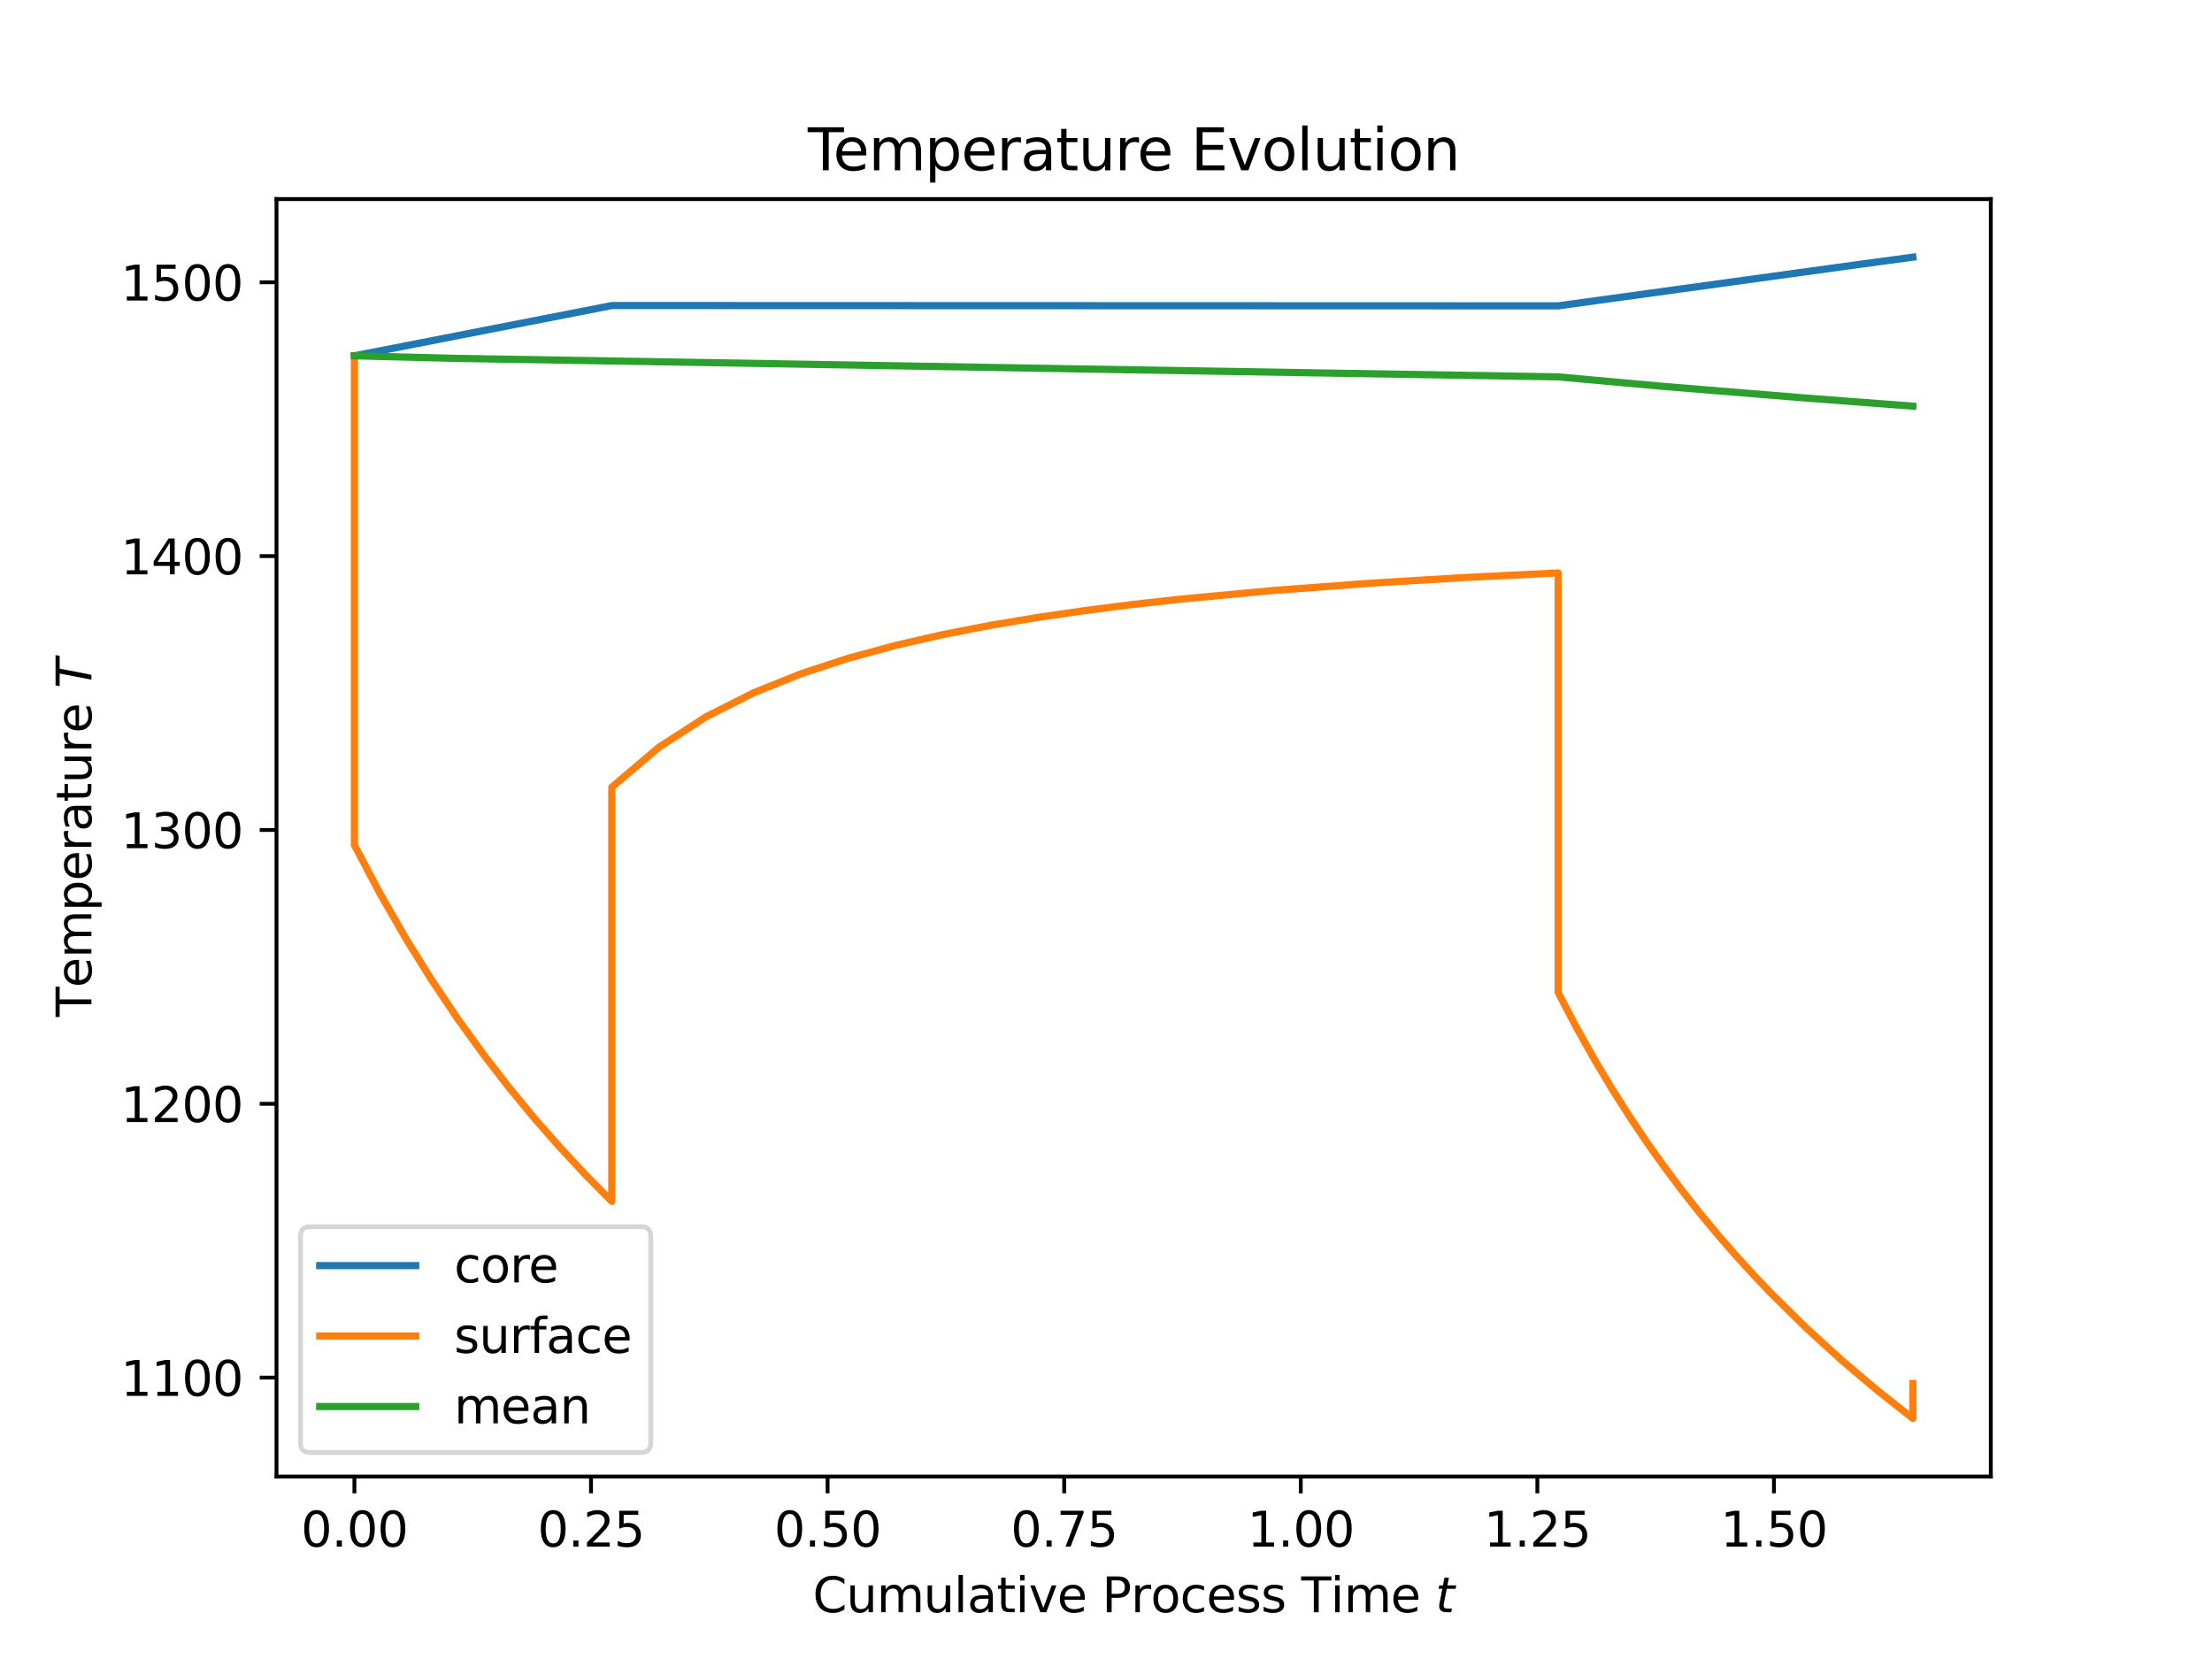 <svg xmlns:xlink="http://www.w3.org/1999/xlink" width="460.8pt" height="345.6pt" viewBox="0 0 460.8 345.6" xmlns="http://www.w3.org/2000/svg" version="1.1">
 <defs>
  <style type="text/css">*{stroke-linejoin: round; stroke-linecap: butt}</style>
 </defs>
 <g id="figure_1">
  <g id="patch_1">
   <path d="M 0 345.6 
L 460.8 345.6 
L 460.8 0 
L 0 0 
z
" style="fill: #ffffff"></path>
  </g>
  <g id="axes_1">
   <g id="patch_2">
    <path d="M 57.6 307.584 
L 414.72 307.584 
L 414.72 41.472 
L 57.6 41.472 
z
" style="fill: #ffffff"></path>
   </g>
   <g id="matplotlib.axis_1">
    <g id="xtick_1">
     <g id="line2d_1">
      <defs>
       <path id="mce2e8987fd" d="M 0 0 
L 0 3.5 
" style="stroke: #000000; stroke-width: 0.8"></path>
      </defs>
      <g>
       <use xlink:href="#mce2e8987fd" x="73.833" y="307.584" style="stroke: #000000; stroke-width: 0.8"></use>
      </g>
     </g>
     <g id="text_1">
      <!-- 0.00 -->
      <g transform="translate(62.7 322.182) scale(0.1 -0.1)">
       <defs>
        <path id="DejaVuSans-30" d="M 2034 4250 
Q 1547 4250 1301 3770 
Q 1056 3291 1056 2328 
Q 1056 1369 1301 889 
Q 1547 409 2034 409 
Q 2525 409 2770 889 
Q 3016 1369 3016 2328 
Q 3016 3291 2770 3770 
Q 2525 4250 2034 4250 
z
M 2034 4750 
Q 2819 4750 3233 4129 
Q 3647 3509 3647 2328 
Q 3647 1150 3233 529 
Q 2819 -91 2034 -91 
Q 1250 -91 836 529 
Q 422 1150 422 2328 
Q 422 3509 836 4129 
Q 1250 4750 2034 4750 
z
" transform="scale(0.016)"></path>
        <path id="DejaVuSans-2e" d="M 684 794 
L 1344 794 
L 1344 0 
L 684 0 
L 684 794 
z
" transform="scale(0.016)"></path>
       </defs>
       <use xlink:href="#DejaVuSans-30"></use>
       <use xlink:href="#DejaVuSans-2e" x="63.623"></use>
       <use xlink:href="#DejaVuSans-30" x="95.41"></use>
       <use xlink:href="#DejaVuSans-30" x="159.033"></use>
      </g>
     </g>
    </g>
    <g id="xtick_2">
     <g id="line2d_2">
      <g>
       <use xlink:href="#mce2e8987fd" x="123.118" y="307.584" style="stroke: #000000; stroke-width: 0.8"></use>
      </g>
     </g>
     <g id="text_2">
      <!-- 0.25 -->
      <g transform="translate(111.985 322.182) scale(0.1 -0.1)">
       <defs>
        <path id="DejaVuSans-32" d="M 1228 531 
L 3431 531 
L 3431 0 
L 469 0 
L 469 531 
Q 828 903 1448 1529 
Q 2069 2156 2228 2338 
Q 2531 2678 2651 2914 
Q 2772 3150 2772 3378 
Q 2772 3750 2511 3984 
Q 2250 4219 1831 4219 
Q 1534 4219 1204 4116 
Q 875 4013 500 3803 
L 500 4441 
Q 881 4594 1212 4672 
Q 1544 4750 1819 4750 
Q 2544 4750 2975 4387 
Q 3406 4025 3406 3419 
Q 3406 3131 3298 2873 
Q 3191 2616 2906 2266 
Q 2828 2175 2409 1742 
Q 1991 1309 1228 531 
z
" transform="scale(0.016)"></path>
        <path id="DejaVuSans-35" d="M 691 4666 
L 3169 4666 
L 3169 4134 
L 1269 4134 
L 1269 2991 
Q 1406 3038 1543 3061 
Q 1681 3084 1819 3084 
Q 2600 3084 3056 2656 
Q 3513 2228 3513 1497 
Q 3513 744 3044 326 
Q 2575 -91 1722 -91 
Q 1428 -91 1123 -41 
Q 819 9 494 109 
L 494 744 
Q 775 591 1075 516 
Q 1375 441 1709 441 
Q 2250 441 2565 725 
Q 2881 1009 2881 1497 
Q 2881 1984 2565 2268 
Q 2250 2553 1709 2553 
Q 1456 2553 1204 2497 
Q 953 2441 691 2322 
L 691 4666 
z
" transform="scale(0.016)"></path>
       </defs>
       <use xlink:href="#DejaVuSans-30"></use>
       <use xlink:href="#DejaVuSans-2e" x="63.623"></use>
       <use xlink:href="#DejaVuSans-32" x="95.41"></use>
       <use xlink:href="#DejaVuSans-35" x="159.033"></use>
      </g>
     </g>
    </g>
    <g id="xtick_3">
     <g id="line2d_3">
      <g>
       <use xlink:href="#mce2e8987fd" x="172.403" y="307.584" style="stroke: #000000; stroke-width: 0.8"></use>
      </g>
     </g>
     <g id="text_3">
      <!-- 0.50 -->
      <g transform="translate(161.27 322.182) scale(0.1 -0.1)">
       <use xlink:href="#DejaVuSans-30"></use>
       <use xlink:href="#DejaVuSans-2e" x="63.623"></use>
       <use xlink:href="#DejaVuSans-35" x="95.41"></use>
       <use xlink:href="#DejaVuSans-30" x="159.033"></use>
      </g>
     </g>
    </g>
    <g id="xtick_4">
     <g id="line2d_4">
      <g>
       <use xlink:href="#mce2e8987fd" x="221.688" y="307.584" style="stroke: #000000; stroke-width: 0.8"></use>
      </g>
     </g>
     <g id="text_4">
      <!-- 0.75 -->
      <g transform="translate(210.556 322.182) scale(0.1 -0.1)">
       <defs>
        <path id="DejaVuSans-37" d="M 525 4666 
L 3525 4666 
L 3525 4397 
L 1831 0 
L 1172 0 
L 2766 4134 
L 525 4134 
L 525 4666 
z
" transform="scale(0.016)"></path>
       </defs>
       <use xlink:href="#DejaVuSans-30"></use>
       <use xlink:href="#DejaVuSans-2e" x="63.623"></use>
       <use xlink:href="#DejaVuSans-37" x="95.41"></use>
       <use xlink:href="#DejaVuSans-35" x="159.033"></use>
      </g>
     </g>
    </g>
    <g id="xtick_5">
     <g id="line2d_5">
      <g>
       <use xlink:href="#mce2e8987fd" x="270.974" y="307.584" style="stroke: #000000; stroke-width: 0.8"></use>
      </g>
     </g>
     <g id="text_5">
      <!-- 1.00 -->
      <g transform="translate(259.841 322.182) scale(0.1 -0.1)">
       <defs>
        <path id="DejaVuSans-31" d="M 794 531 
L 1825 531 
L 1825 4091 
L 703 3866 
L 703 4441 
L 1819 4666 
L 2450 4666 
L 2450 531 
L 3481 531 
L 3481 0 
L 794 0 
L 794 531 
z
" transform="scale(0.016)"></path>
       </defs>
       <use xlink:href="#DejaVuSans-31"></use>
       <use xlink:href="#DejaVuSans-2e" x="63.623"></use>
       <use xlink:href="#DejaVuSans-30" x="95.41"></use>
       <use xlink:href="#DejaVuSans-30" x="159.033"></use>
      </g>
     </g>
    </g>
    <g id="xtick_6">
     <g id="line2d_6">
      <g>
       <use xlink:href="#mce2e8987fd" x="320.259" y="307.584" style="stroke: #000000; stroke-width: 0.8"></use>
      </g>
     </g>
     <g id="text_6">
      <!-- 1.25 -->
      <g transform="translate(309.126 322.182) scale(0.1 -0.1)">
       <use xlink:href="#DejaVuSans-31"></use>
       <use xlink:href="#DejaVuSans-2e" x="63.623"></use>
       <use xlink:href="#DejaVuSans-32" x="95.41"></use>
       <use xlink:href="#DejaVuSans-35" x="159.033"></use>
      </g>
     </g>
    </g>
    <g id="xtick_7">
     <g id="line2d_7">
      <g>
       <use xlink:href="#mce2e8987fd" x="369.544" y="307.584" style="stroke: #000000; stroke-width: 0.8"></use>
      </g>
     </g>
     <g id="text_7">
      <!-- 1.50 -->
      <g transform="translate(358.411 322.182) scale(0.1 -0.1)">
       <use xlink:href="#DejaVuSans-31"></use>
       <use xlink:href="#DejaVuSans-2e" x="63.623"></use>
       <use xlink:href="#DejaVuSans-35" x="95.41"></use>
       <use xlink:href="#DejaVuSans-30" x="159.033"></use>
      </g>
     </g>
    </g>
    <g id="text_8">
     <!-- Cumulative Process Time $t$ -->
     <g transform="translate(169.31 335.861) scale(0.1 -0.1)">
      <defs>
       <path id="DejaVuSans-43" d="M 4122 4306 
L 4122 3641 
Q 3803 3938 3442 4084 
Q 3081 4231 2675 4231 
Q 1875 4231 1450 3742 
Q 1025 3253 1025 2328 
Q 1025 1406 1450 917 
Q 1875 428 2675 428 
Q 3081 428 3442 575 
Q 3803 722 4122 1019 
L 4122 359 
Q 3791 134 3420 21 
Q 3050 -91 2638 -91 
Q 1578 -91 968 557 
Q 359 1206 359 2328 
Q 359 3453 968 4101 
Q 1578 4750 2638 4750 
Q 3056 4750 3426 4639 
Q 3797 4528 4122 4306 
z
" transform="scale(0.016)"></path>
       <path id="DejaVuSans-75" d="M 544 1381 
L 544 3500 
L 1119 3500 
L 1119 1403 
Q 1119 906 1312 657 
Q 1506 409 1894 409 
Q 2359 409 2629 706 
Q 2900 1003 2900 1516 
L 2900 3500 
L 3475 3500 
L 3475 0 
L 2900 0 
L 2900 538 
Q 2691 219 2414 64 
Q 2138 -91 1772 -91 
Q 1169 -91 856 284 
Q 544 659 544 1381 
z
M 1991 3584 
L 1991 3584 
z
" transform="scale(0.016)"></path>
       <path id="DejaVuSans-6d" d="M 3328 2828 
Q 3544 3216 3844 3400 
Q 4144 3584 4550 3584 
Q 5097 3584 5394 3201 
Q 5691 2819 5691 2113 
L 5691 0 
L 5113 0 
L 5113 2094 
Q 5113 2597 4934 2840 
Q 4756 3084 4391 3084 
Q 3944 3084 3684 2787 
Q 3425 2491 3425 1978 
L 3425 0 
L 2847 0 
L 2847 2094 
Q 2847 2600 2669 2842 
Q 2491 3084 2119 3084 
Q 1678 3084 1418 2786 
Q 1159 2488 1159 1978 
L 1159 0 
L 581 0 
L 581 3500 
L 1159 3500 
L 1159 2956 
Q 1356 3278 1631 3431 
Q 1906 3584 2284 3584 
Q 2666 3584 2933 3390 
Q 3200 3197 3328 2828 
z
" transform="scale(0.016)"></path>
       <path id="DejaVuSans-6c" d="M 603 4863 
L 1178 4863 
L 1178 0 
L 603 0 
L 603 4863 
z
" transform="scale(0.016)"></path>
       <path id="DejaVuSans-61" d="M 2194 1759 
Q 1497 1759 1228 1600 
Q 959 1441 959 1056 
Q 959 750 1161 570 
Q 1363 391 1709 391 
Q 2188 391 2477 730 
Q 2766 1069 2766 1631 
L 2766 1759 
L 2194 1759 
z
M 3341 1997 
L 3341 0 
L 2766 0 
L 2766 531 
Q 2569 213 2275 61 
Q 1981 -91 1556 -91 
Q 1019 -91 701 211 
Q 384 513 384 1019 
Q 384 1609 779 1909 
Q 1175 2209 1959 2209 
L 2766 2209 
L 2766 2266 
Q 2766 2663 2505 2880 
Q 2244 3097 1772 3097 
Q 1472 3097 1187 3025 
Q 903 2953 641 2809 
L 641 3341 
Q 956 3463 1253 3523 
Q 1550 3584 1831 3584 
Q 2591 3584 2966 3190 
Q 3341 2797 3341 1997 
z
" transform="scale(0.016)"></path>
       <path id="DejaVuSans-74" d="M 1172 4494 
L 1172 3500 
L 2356 3500 
L 2356 3053 
L 1172 3053 
L 1172 1153 
Q 1172 725 1289 603 
Q 1406 481 1766 481 
L 2356 481 
L 2356 0 
L 1766 0 
Q 1100 0 847 248 
Q 594 497 594 1153 
L 594 3053 
L 172 3053 
L 172 3500 
L 594 3500 
L 594 4494 
L 1172 4494 
z
" transform="scale(0.016)"></path>
       <path id="DejaVuSans-69" d="M 603 3500 
L 1178 3500 
L 1178 0 
L 603 0 
L 603 3500 
z
M 603 4863 
L 1178 4863 
L 1178 4134 
L 603 4134 
L 603 4863 
z
" transform="scale(0.016)"></path>
       <path id="DejaVuSans-76" d="M 191 3500 
L 800 3500 
L 1894 563 
L 2988 3500 
L 3597 3500 
L 2284 0 
L 1503 0 
L 191 3500 
z
" transform="scale(0.016)"></path>
       <path id="DejaVuSans-65" d="M 3597 1894 
L 3597 1613 
L 953 1613 
Q 991 1019 1311 708 
Q 1631 397 2203 397 
Q 2534 397 2845 478 
Q 3156 559 3463 722 
L 3463 178 
Q 3153 47 2828 -22 
Q 2503 -91 2169 -91 
Q 1331 -91 842 396 
Q 353 884 353 1716 
Q 353 2575 817 3079 
Q 1281 3584 2069 3584 
Q 2775 3584 3186 3129 
Q 3597 2675 3597 1894 
z
M 3022 2063 
Q 3016 2534 2758 2815 
Q 2500 3097 2075 3097 
Q 1594 3097 1305 2825 
Q 1016 2553 972 2059 
L 3022 2063 
z
" transform="scale(0.016)"></path>
       <path id="DejaVuSans-20" transform="scale(0.016)"></path>
       <path id="DejaVuSans-50" d="M 1259 4147 
L 1259 2394 
L 2053 2394 
Q 2494 2394 2734 2622 
Q 2975 2850 2975 3272 
Q 2975 3691 2734 3919 
Q 2494 4147 2053 4147 
L 1259 4147 
z
M 628 4666 
L 2053 4666 
Q 2838 4666 3239 4311 
Q 3641 3956 3641 3272 
Q 3641 2581 3239 2228 
Q 2838 1875 2053 1875 
L 1259 1875 
L 1259 0 
L 628 0 
L 628 4666 
z
" transform="scale(0.016)"></path>
       <path id="DejaVuSans-72" d="M 2631 2963 
Q 2534 3019 2420 3045 
Q 2306 3072 2169 3072 
Q 1681 3072 1420 2755 
Q 1159 2438 1159 1844 
L 1159 0 
L 581 0 
L 581 3500 
L 1159 3500 
L 1159 2956 
Q 1341 3275 1631 3429 
Q 1922 3584 2338 3584 
Q 2397 3584 2469 3576 
Q 2541 3569 2628 3553 
L 2631 2963 
z
" transform="scale(0.016)"></path>
       <path id="DejaVuSans-6f" d="M 1959 3097 
Q 1497 3097 1228 2736 
Q 959 2375 959 1747 
Q 959 1119 1226 758 
Q 1494 397 1959 397 
Q 2419 397 2687 759 
Q 2956 1122 2956 1747 
Q 2956 2369 2687 2733 
Q 2419 3097 1959 3097 
z
M 1959 3584 
Q 2709 3584 3137 3096 
Q 3566 2609 3566 1747 
Q 3566 888 3137 398 
Q 2709 -91 1959 -91 
Q 1206 -91 779 398 
Q 353 888 353 1747 
Q 353 2609 779 3096 
Q 1206 3584 1959 3584 
z
" transform="scale(0.016)"></path>
       <path id="DejaVuSans-63" d="M 3122 3366 
L 3122 2828 
Q 2878 2963 2633 3030 
Q 2388 3097 2138 3097 
Q 1578 3097 1268 2742 
Q 959 2388 959 1747 
Q 959 1106 1268 751 
Q 1578 397 2138 397 
Q 2388 397 2633 464 
Q 2878 531 3122 666 
L 3122 134 
Q 2881 22 2623 -34 
Q 2366 -91 2075 -91 
Q 1284 -91 818 406 
Q 353 903 353 1747 
Q 353 2603 823 3093 
Q 1294 3584 2113 3584 
Q 2378 3584 2631 3529 
Q 2884 3475 3122 3366 
z
" transform="scale(0.016)"></path>
       <path id="DejaVuSans-73" d="M 2834 3397 
L 2834 2853 
Q 2591 2978 2328 3040 
Q 2066 3103 1784 3103 
Q 1356 3103 1142 2972 
Q 928 2841 928 2578 
Q 928 2378 1081 2264 
Q 1234 2150 1697 2047 
L 1894 2003 
Q 2506 1872 2764 1633 
Q 3022 1394 3022 966 
Q 3022 478 2636 193 
Q 2250 -91 1575 -91 
Q 1294 -91 989 -36 
Q 684 19 347 128 
L 347 722 
Q 666 556 975 473 
Q 1284 391 1588 391 
Q 1994 391 2212 530 
Q 2431 669 2431 922 
Q 2431 1156 2273 1281 
Q 2116 1406 1581 1522 
L 1381 1569 
Q 847 1681 609 1914 
Q 372 2147 372 2553 
Q 372 3047 722 3315 
Q 1072 3584 1716 3584 
Q 2034 3584 2315 3537 
Q 2597 3491 2834 3397 
z
" transform="scale(0.016)"></path>
       <path id="DejaVuSans-54" d="M -19 4666 
L 3928 4666 
L 3928 4134 
L 2272 4134 
L 2272 0 
L 1638 0 
L 1638 4134 
L -19 4134 
L -19 4666 
z
" transform="scale(0.016)"></path>
       <path id="DejaVuSans-Oblique-74" d="M 2706 3500 
L 2619 3053 
L 1472 3053 
L 1100 1153 
Q 1081 1047 1072 975 
Q 1063 903 1063 863 
Q 1063 663 1183 572 
Q 1303 481 1569 481 
L 2150 481 
L 2053 0 
L 1503 0 
Q 991 0 739 200 
Q 488 400 488 806 
Q 488 878 497 964 
Q 506 1050 525 1153 
L 897 3053 
L 409 3053 
L 500 3500 
L 978 3500 
L 1172 4494 
L 1747 4494 
L 1556 3500 
L 2706 3500 
z
" transform="scale(0.016)"></path>
      </defs>
      <use xlink:href="#DejaVuSans-43" transform="translate(0 0.016)"></use>
      <use xlink:href="#DejaVuSans-75" transform="translate(69.824 0.016)"></use>
      <use xlink:href="#DejaVuSans-6d" transform="translate(133.203 0.016)"></use>
      <use xlink:href="#DejaVuSans-75" transform="translate(230.615 0.016)"></use>
      <use xlink:href="#DejaVuSans-6c" transform="translate(293.994 0.016)"></use>
      <use xlink:href="#DejaVuSans-61" transform="translate(321.777 0.016)"></use>
      <use xlink:href="#DejaVuSans-74" transform="translate(383.057 0.016)"></use>
      <use xlink:href="#DejaVuSans-69" transform="translate(422.266 0.016)"></use>
      <use xlink:href="#DejaVuSans-76" transform="translate(450.049 0.016)"></use>
      <use xlink:href="#DejaVuSans-65" transform="translate(509.229 0.016)"></use>
      <use xlink:href="#DejaVuSans-20" transform="translate(570.752 0.016)"></use>
      <use xlink:href="#DejaVuSans-50" transform="translate(602.539 0.016)"></use>
      <use xlink:href="#DejaVuSans-72" transform="translate(662.842 0.016)"></use>
      <use xlink:href="#DejaVuSans-6f" transform="translate(703.955 0.016)"></use>
      <use xlink:href="#DejaVuSans-63" transform="translate(765.137 0.016)"></use>
      <use xlink:href="#DejaVuSans-65" transform="translate(820.117 0.016)"></use>
      <use xlink:href="#DejaVuSans-73" transform="translate(881.641 0.016)"></use>
      <use xlink:href="#DejaVuSans-73" transform="translate(933.74 0.016)"></use>
      <use xlink:href="#DejaVuSans-20" transform="translate(985.84 0.016)"></use>
      <use xlink:href="#DejaVuSans-54" transform="translate(1017.627 0.016)"></use>
      <use xlink:href="#DejaVuSans-69" transform="translate(1078.711 0.016)"></use>
      <use xlink:href="#DejaVuSans-6d" transform="translate(1106.494 0.016)"></use>
      <use xlink:href="#DejaVuSans-65" transform="translate(1203.906 0.016)"></use>
      <use xlink:href="#DejaVuSans-20" transform="translate(1265.43 0.016)"></use>
      <use xlink:href="#DejaVuSans-Oblique-74" transform="translate(1297.217 0.016)"></use>
     </g>
    </g>
   </g>
   <g id="matplotlib.axis_2">
    <g id="ytick_1">
     <g id="line2d_8">
      <defs>
       <path id="m9dbefa9ca7" d="M 0 0 
L -3.5 0 
" style="stroke: #000000; stroke-width: 0.8"></path>
      </defs>
      <g>
       <use xlink:href="#m9dbefa9ca7" x="57.6" y="286.983" style="stroke: #000000; stroke-width: 0.8"></use>
      </g>
     </g>
     <g id="text_9">
      <!-- 1100 -->
      <g transform="translate(25.15 290.782) scale(0.1 -0.1)">
       <use xlink:href="#DejaVuSans-31"></use>
       <use xlink:href="#DejaVuSans-31" x="63.623"></use>
       <use xlink:href="#DejaVuSans-30" x="127.246"></use>
       <use xlink:href="#DejaVuSans-30" x="190.869"></use>
      </g>
     </g>
    </g>
    <g id="ytick_2">
     <g id="line2d_9">
      <g>
       <use xlink:href="#m9dbefa9ca7" x="57.6" y="229.939" style="stroke: #000000; stroke-width: 0.8"></use>
      </g>
     </g>
     <g id="text_10">
      <!-- 1200 -->
      <g transform="translate(25.15 233.738) scale(0.1 -0.1)">
       <use xlink:href="#DejaVuSans-31"></use>
       <use xlink:href="#DejaVuSans-32" x="63.623"></use>
       <use xlink:href="#DejaVuSans-30" x="127.246"></use>
       <use xlink:href="#DejaVuSans-30" x="190.869"></use>
      </g>
     </g>
    </g>
    <g id="ytick_3">
     <g id="line2d_10">
      <g>
       <use xlink:href="#m9dbefa9ca7" x="57.6" y="172.894" style="stroke: #000000; stroke-width: 0.8"></use>
      </g>
     </g>
     <g id="text_11">
      <!-- 1300 -->
      <g transform="translate(25.15 176.694) scale(0.1 -0.1)">
       <defs>
        <path id="DejaVuSans-33" d="M 2597 2516 
Q 3050 2419 3304 2112 
Q 3559 1806 3559 1356 
Q 3559 666 3084 287 
Q 2609 -91 1734 -91 
Q 1441 -91 1130 -33 
Q 819 25 488 141 
L 488 750 
Q 750 597 1062 519 
Q 1375 441 1716 441 
Q 2309 441 2620 675 
Q 2931 909 2931 1356 
Q 2931 1769 2642 2001 
Q 2353 2234 1838 2234 
L 1294 2234 
L 1294 2753 
L 1863 2753 
Q 2328 2753 2575 2939 
Q 2822 3125 2822 3475 
Q 2822 3834 2567 4026 
Q 2313 4219 1838 4219 
Q 1578 4219 1281 4162 
Q 984 4106 628 3988 
L 628 4550 
Q 988 4650 1302 4700 
Q 1616 4750 1894 4750 
Q 2613 4750 3031 4423 
Q 3450 4097 3450 3541 
Q 3450 3153 3228 2886 
Q 3006 2619 2597 2516 
z
" transform="scale(0.016)"></path>
       </defs>
       <use xlink:href="#DejaVuSans-31"></use>
       <use xlink:href="#DejaVuSans-33" x="63.623"></use>
       <use xlink:href="#DejaVuSans-30" x="127.246"></use>
       <use xlink:href="#DejaVuSans-30" x="190.869"></use>
      </g>
     </g>
    </g>
    <g id="ytick_4">
     <g id="line2d_11">
      <g>
       <use xlink:href="#m9dbefa9ca7" x="57.6" y="115.85" style="stroke: #000000; stroke-width: 0.8"></use>
      </g>
     </g>
     <g id="text_12">
      <!-- 1400 -->
      <g transform="translate(25.15 119.649) scale(0.1 -0.1)">
       <defs>
        <path id="DejaVuSans-34" d="M 2419 4116 
L 825 1625 
L 2419 1625 
L 2419 4116 
z
M 2253 4666 
L 3047 4666 
L 3047 1625 
L 3713 1625 
L 3713 1100 
L 3047 1100 
L 3047 0 
L 2419 0 
L 2419 1100 
L 313 1100 
L 313 1709 
L 2253 4666 
z
" transform="scale(0.016)"></path>
       </defs>
       <use xlink:href="#DejaVuSans-31"></use>
       <use xlink:href="#DejaVuSans-34" x="63.623"></use>
       <use xlink:href="#DejaVuSans-30" x="127.246"></use>
       <use xlink:href="#DejaVuSans-30" x="190.869"></use>
      </g>
     </g>
    </g>
    <g id="ytick_5">
     <g id="line2d_12">
      <g>
       <use xlink:href="#m9dbefa9ca7" x="57.6" y="58.806" style="stroke: #000000; stroke-width: 0.8"></use>
      </g>
     </g>
     <g id="text_13">
      <!-- 1500 -->
      <g transform="translate(25.15 62.605) scale(0.1 -0.1)">
       <use xlink:href="#DejaVuSans-31"></use>
       <use xlink:href="#DejaVuSans-35" x="63.623"></use>
       <use xlink:href="#DejaVuSans-30" x="127.246"></use>
       <use xlink:href="#DejaVuSans-30" x="190.869"></use>
      </g>
     </g>
    </g>
    <g id="text_14">
     <!-- Temperature $T$ -->
     <g transform="translate(19.05 211.828) rotate(-90) scale(0.1 -0.1)">
      <defs>
       <path id="DejaVuSans-70" d="M 1159 525 
L 1159 -1331 
L 581 -1331 
L 581 3500 
L 1159 3500 
L 1159 2969 
Q 1341 3281 1617 3432 
Q 1894 3584 2278 3584 
Q 2916 3584 3314 3078 
Q 3713 2572 3713 1747 
Q 3713 922 3314 415 
Q 2916 -91 2278 -91 
Q 1894 -91 1617 61 
Q 1341 213 1159 525 
z
M 3116 1747 
Q 3116 2381 2855 2742 
Q 2594 3103 2138 3103 
Q 1681 3103 1420 2742 
Q 1159 2381 1159 1747 
Q 1159 1113 1420 752 
Q 1681 391 2138 391 
Q 2594 391 2855 752 
Q 3116 1113 3116 1747 
z
" transform="scale(0.016)"></path>
       <path id="DejaVuSans-Oblique-54" d="M 378 4666 
L 4325 4666 
L 4225 4134 
L 2559 4134 
L 1759 0 
L 1125 0 
L 1925 4134 
L 275 4134 
L 378 4666 
z
" transform="scale(0.016)"></path>
      </defs>
      <use xlink:href="#DejaVuSans-54" transform="translate(0 0.094)"></use>
      <use xlink:href="#DejaVuSans-65" transform="translate(61.084 0.094)"></use>
      <use xlink:href="#DejaVuSans-6d" transform="translate(122.607 0.094)"></use>
      <use xlink:href="#DejaVuSans-70" transform="translate(220.02 0.094)"></use>
      <use xlink:href="#DejaVuSans-65" transform="translate(283.496 0.094)"></use>
      <use xlink:href="#DejaVuSans-72" transform="translate(345.02 0.094)"></use>
      <use xlink:href="#DejaVuSans-61" transform="translate(386.133 0.094)"></use>
      <use xlink:href="#DejaVuSans-74" transform="translate(447.412 0.094)"></use>
      <use xlink:href="#DejaVuSans-75" transform="translate(486.621 0.094)"></use>
      <use xlink:href="#DejaVuSans-72" transform="translate(550 0.094)"></use>
      <use xlink:href="#DejaVuSans-65" transform="translate(591.113 0.094)"></use>
      <use xlink:href="#DejaVuSans-20" transform="translate(652.637 0.094)"></use>
      <use xlink:href="#DejaVuSans-Oblique-54" transform="translate(684.424 0.094)"></use>
     </g>
    </g>
   </g>
   <g id="line2d_13">
    <path d="M 73.833 74.122 
L 73.833 74.122 
L 73.833 74.122 
L 127.452 63.65 
L 127.452 63.65 
L 324.593 63.715 
L 324.593 63.715 
L 387.403 55.066 
L 387.403 55.066 
L 398.487 53.568 
L 398.487 53.568 
" clip-path="url(#p4ae8a07dc1)" style="fill: none; stroke: #1f77b4; stroke-width: 1.5; stroke-linecap: square"></path>
   </g>
   <g id="line2d_14">
    <path d="M 73.833 74.122 
L 73.833 176.054 
L 73.833 176.054 
L 79.195 186.194 
L 79.195 186.194 
L 84.557 195.524 
L 84.557 195.524 
L 89.918 204.141 
L 89.918 204.141 
L 95.28 212.13 
L 95.28 212.13 
L 100.642 219.564 
L 100.642 219.564 
L 106.004 226.502 
L 106.004 226.502 
L 111.366 233 
L 111.366 233 
L 116.728 239.102 
L 116.728 239.102 
L 122.09 244.848 
L 122.09 244.848 
L 127.452 250.274 
L 127.452 163.984 
L 127.452 163.984 
L 137.309 155.633 
L 137.309 155.633 
L 147.166 149.276 
L 147.166 149.276 
L 157.023 144.312 
L 157.023 144.312 
L 166.88 140.346 
L 166.88 140.346 
L 176.737 137.114 
L 176.737 137.114 
L 186.594 134.436 
L 186.594 134.436 
L 196.451 132.184 
L 196.451 132.184 
L 206.308 130.267 
L 206.308 130.267 
L 216.165 128.618 
L 216.165 128.618 
L 226.022 127.186 
L 226.022 127.186 
L 235.879 125.934 
L 235.879 125.934 
L 245.736 124.832 
L 245.736 124.832 
L 265.451 122.987 
L 265.451 122.987 
L 285.165 121.514 
L 285.165 121.514 
L 304.879 120.323 
L 304.879 120.323 
L 324.593 119.35 
L 324.593 119.35 
L 324.593 206.767 
L 324.593 206.767 
L 328.288 213.82 
L 328.288 213.82 
L 331.982 220.422 
L 331.982 220.422 
L 335.677 226.618 
L 339.372 232.449 
L 339.372 232.449 
L 343.066 237.949 
L 346.761 243.15 
L 346.761 243.15 
L 350.456 248.079 
L 350.456 248.079 
L 354.151 252.759 
L 354.151 252.759 
L 357.845 257.213 
L 357.845 257.213 
L 361.54 261.46 
L 361.54 261.46 
L 365.235 265.515 
L 365.235 265.515 
L 368.929 269.395 
L 368.929 269.395 
L 376.319 276.681 
L 376.319 276.681 
L 383.708 283.411 
L 383.708 283.411 
L 391.098 289.659 
L 391.098 289.659 
L 398.487 295.488 
L 398.487 288.203 
L 398.487 288.203 
" clip-path="url(#p4ae8a07dc1)" style="fill: none; stroke: #ff7f0e; stroke-width: 1.5; stroke-linecap: square"></path>
   </g>
   <g id="line2d_15">
    <path d="M 73.833 74.122 
L 73.833 74.122 
L 73.833 74.122 
L 95.28 74.663 
L 95.28 74.663 
L 122.09 75.11 
L 122.09 75.11 
L 137.309 75.362 
L 137.309 75.362 
L 226.022 76.878 
L 226.022 76.878 
L 324.593 78.51 
L 324.593 78.51 
L 346.761 80.515 
L 346.761 80.515 
L 376.319 82.931 
L 376.319 82.931 
L 398.487 84.612 
L 398.487 84.612 
" clip-path="url(#p4ae8a07dc1)" style="fill: none; stroke: #2ca02c; stroke-width: 1.5; stroke-linecap: square"></path>
   </g>
   <g id="patch_3">
    <path d="M 57.6 307.584 
L 57.6 41.472 
" style="fill: none; stroke: #000000; stroke-width: 0.8; stroke-linejoin: miter; stroke-linecap: square"></path>
   </g>
   <g id="patch_4">
    <path d="M 414.72 307.584 
L 414.72 41.472 
" style="fill: none; stroke: #000000; stroke-width: 0.8; stroke-linejoin: miter; stroke-linecap: square"></path>
   </g>
   <g id="patch_5">
    <path d="M 57.6 307.584 
L 414.72 307.584 
" style="fill: none; stroke: #000000; stroke-width: 0.8; stroke-linejoin: miter; stroke-linecap: square"></path>
   </g>
   <g id="patch_6">
    <path d="M 57.6 41.472 
L 414.72 41.472 
" style="fill: none; stroke: #000000; stroke-width: 0.8; stroke-linejoin: miter; stroke-linecap: square"></path>
   </g>
   <g id="text_15">
    <!-- Temperature Evolution -->
    <g transform="translate(168.274 35.472) scale(0.12 -0.12)">
     <defs>
      <path id="DejaVuSans-45" d="M 628 4666 
L 3578 4666 
L 3578 4134 
L 1259 4134 
L 1259 2753 
L 3481 2753 
L 3481 2222 
L 1259 2222 
L 1259 531 
L 3634 531 
L 3634 0 
L 628 0 
L 628 4666 
z
" transform="scale(0.016)"></path>
      <path id="DejaVuSans-6e" d="M 3513 2113 
L 3513 0 
L 2938 0 
L 2938 2094 
Q 2938 2591 2744 2837 
Q 2550 3084 2163 3084 
Q 1697 3084 1428 2787 
Q 1159 2491 1159 1978 
L 1159 0 
L 581 0 
L 581 3500 
L 1159 3500 
L 1159 2956 
Q 1366 3272 1645 3428 
Q 1925 3584 2291 3584 
Q 2894 3584 3203 3211 
Q 3513 2838 3513 2113 
z
" transform="scale(0.016)"></path>
     </defs>
     <use xlink:href="#DejaVuSans-54"></use>
     <use xlink:href="#DejaVuSans-65" x="44.084"></use>
     <use xlink:href="#DejaVuSans-6d" x="105.607"></use>
     <use xlink:href="#DejaVuSans-70" x="203.02"></use>
     <use xlink:href="#DejaVuSans-65" x="266.496"></use>
     <use xlink:href="#DejaVuSans-72" x="328.02"></use>
     <use xlink:href="#DejaVuSans-61" x="369.133"></use>
     <use xlink:href="#DejaVuSans-74" x="430.412"></use>
     <use xlink:href="#DejaVuSans-75" x="469.621"></use>
     <use xlink:href="#DejaVuSans-72" x="533"></use>
     <use xlink:href="#DejaVuSans-65" x="571.863"></use>
     <use xlink:href="#DejaVuSans-20" x="633.387"></use>
     <use xlink:href="#DejaVuSans-45" x="665.174"></use>
     <use xlink:href="#DejaVuSans-76" x="728.357"></use>
     <use xlink:href="#DejaVuSans-6f" x="787.537"></use>
     <use xlink:href="#DejaVuSans-6c" x="848.719"></use>
     <use xlink:href="#DejaVuSans-75" x="876.502"></use>
     <use xlink:href="#DejaVuSans-74" x="939.881"></use>
     <use xlink:href="#DejaVuSans-69" x="979.09"></use>
     <use xlink:href="#DejaVuSans-6f" x="1006.873"></use>
     <use xlink:href="#DejaVuSans-6e" x="1068.055"></use>
    </g>
   </g>
   <g id="legend_1">
    <g id="patch_7">
     <path d="M 64.6 302.584 
L 133.558 302.584 
Q 135.558 302.584 135.558 300.584 
L 135.558 257.55 
Q 135.558 255.55 133.558 255.55 
L 64.6 255.55 
Q 62.6 255.55 62.6 257.55 
L 62.6 300.584 
Q 62.6 302.584 64.6 302.584 
z
" style="fill: #ffffff; opacity: 0.8; stroke: #cccccc; stroke-linejoin: miter"></path>
    </g>
    <g id="line2d_16">
     <path d="M 66.6 263.648 
L 76.6 263.648 
L 86.6 263.648 
" style="fill: none; stroke: #1f77b4; stroke-width: 1.5; stroke-linecap: square"></path>
    </g>
    <g id="text_16">
     <!-- core -->
     <g transform="translate(94.6 267.148) scale(0.1 -0.1)">
      <use xlink:href="#DejaVuSans-63"></use>
      <use xlink:href="#DejaVuSans-6f" x="54.98"></use>
      <use xlink:href="#DejaVuSans-72" x="116.162"></use>
      <use xlink:href="#DejaVuSans-65" x="155.025"></use>
     </g>
    </g>
    <g id="line2d_17">
     <path d="M 66.6 278.326 
L 76.6 278.326 
L 86.6 278.326 
" style="fill: none; stroke: #ff7f0e; stroke-width: 1.5; stroke-linecap: square"></path>
    </g>
    <g id="text_17">
     <!-- surface -->
     <g transform="translate(94.6 281.826) scale(0.1 -0.1)">
      <defs>
       <path id="DejaVuSans-66" d="M 2375 4863 
L 2375 4384 
L 1825 4384 
Q 1516 4384 1395 4259 
Q 1275 4134 1275 3809 
L 1275 3500 
L 2222 3500 
L 2222 3053 
L 1275 3053 
L 1275 0 
L 697 0 
L 697 3053 
L 147 3053 
L 147 3500 
L 697 3500 
L 697 3744 
Q 697 4328 969 4595 
Q 1241 4863 1831 4863 
L 2375 4863 
z
" transform="scale(0.016)"></path>
      </defs>
      <use xlink:href="#DejaVuSans-73"></use>
      <use xlink:href="#DejaVuSans-75" x="52.1"></use>
      <use xlink:href="#DejaVuSans-72" x="115.479"></use>
      <use xlink:href="#DejaVuSans-66" x="156.592"></use>
      <use xlink:href="#DejaVuSans-61" x="191.797"></use>
      <use xlink:href="#DejaVuSans-63" x="253.076"></use>
      <use xlink:href="#DejaVuSans-65" x="308.057"></use>
     </g>
    </g>
    <g id="line2d_18">
     <path d="M 66.6 293.004 
L 76.6 293.004 
L 86.6 293.004 
" style="fill: none; stroke: #2ca02c; stroke-width: 1.5; stroke-linecap: square"></path>
    </g>
    <g id="text_18">
     <!-- mean -->
     <g transform="translate(94.6 296.504) scale(0.1 -0.1)">
      <use xlink:href="#DejaVuSans-6d"></use>
      <use xlink:href="#DejaVuSans-65" x="97.412"></use>
      <use xlink:href="#DejaVuSans-61" x="158.936"></use>
      <use xlink:href="#DejaVuSans-6e" x="220.215"></use>
     </g>
    </g>
   </g>
  </g>
 </g>
 <defs>
  <clipPath id="p4ae8a07dc1">
   <rect x="57.6" y="41.472" width="357.12" height="266.112"></rect>
  </clipPath>
 </defs>
</svg>
